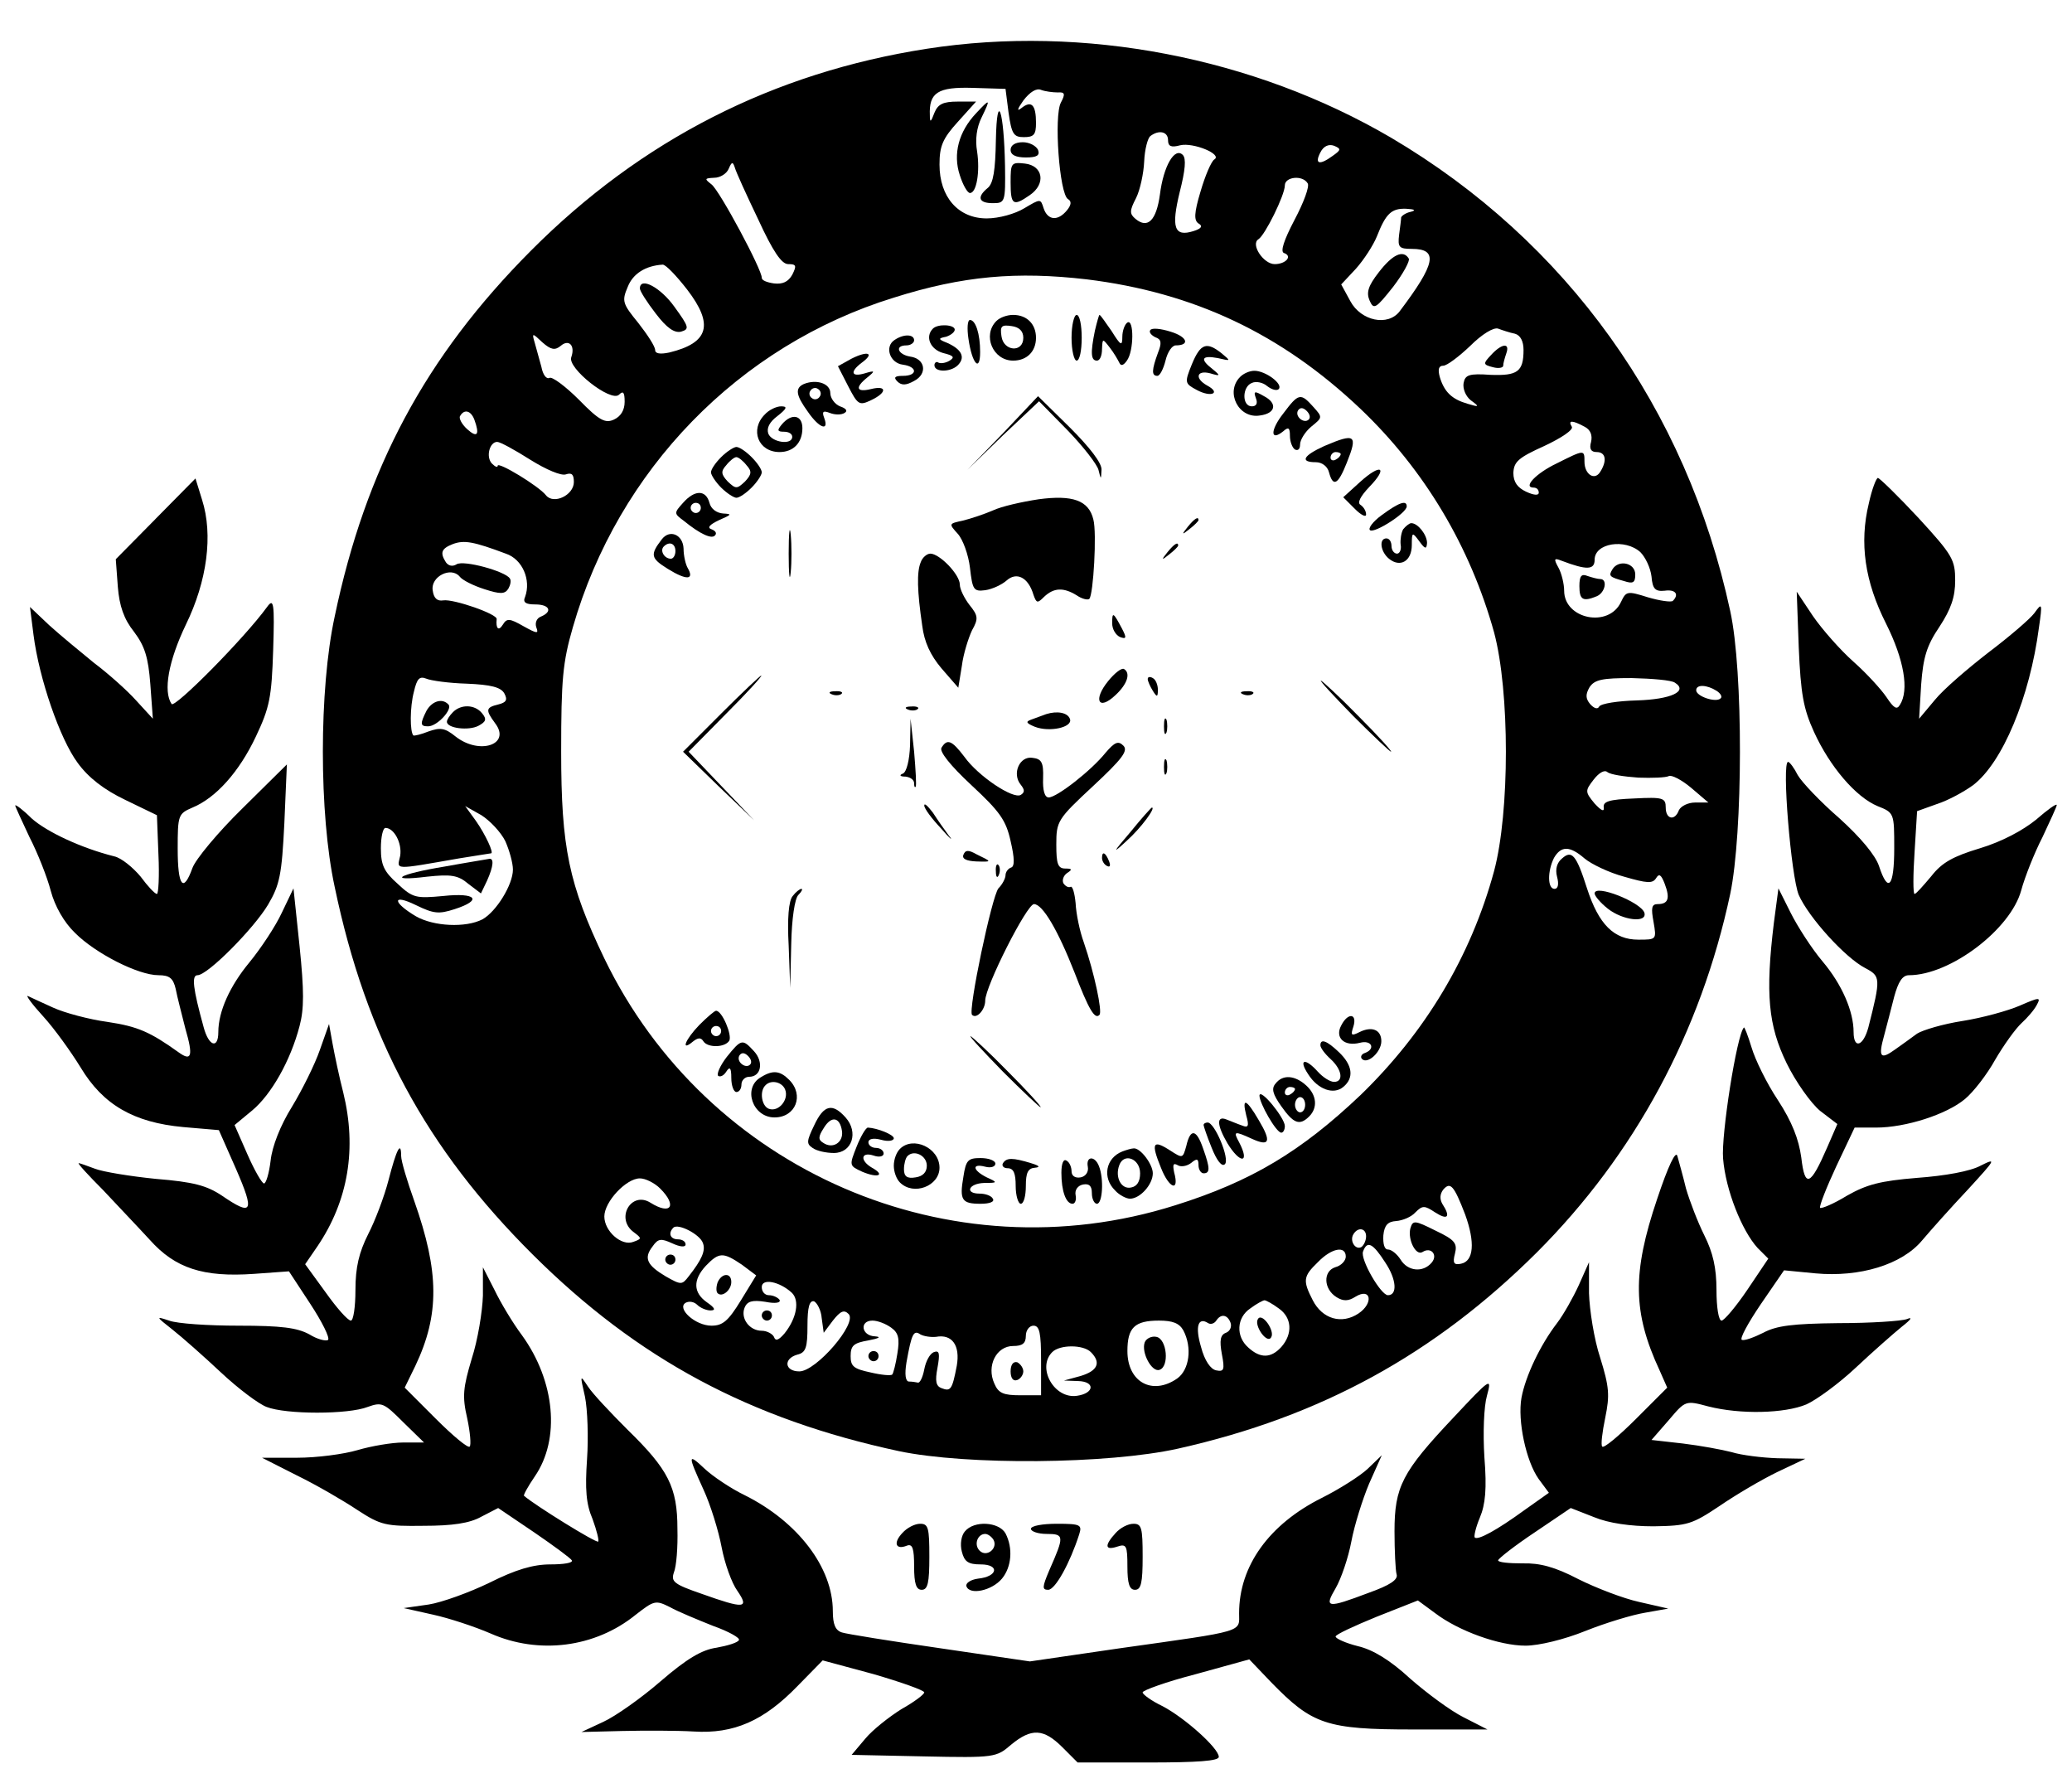 <?xml version="1.0" standalone="no"?>
<!DOCTYPE svg PUBLIC "-//W3C//DTD SVG 20010904//EN"
 "http://www.w3.org/TR/2001/REC-SVG-20010904/DTD/svg10.dtd">
<svg version="1.0" xmlns="http://www.w3.org/2000/svg"
 width="408pt" height="352pt" viewBox="0 0 408 352"
 preserveAspectRatio="xMidYMid meet">

<g transform="translate(0,352) scale(0.1,-0.1)"
fill="#000000" stroke="none">
<path d="M1825 3424 c-302 -47 -562 -179 -780 -398 -207 -208 -325 -428 -386
-720 -31 -143 -31 -389 0 -532 62 -297 180 -515 390 -724 207 -206 428 -324
721 -387 133 -28 411 -26 550 5 281 63 505 186 706 386 193 193 323 434 381
706 25 119 26 439 0 557 -86 399 -322 728 -668 932 -270 158 -605 223 -914
175z m161 -126 c6 -42 10 -48 30 -48 20 0 24 5 24 28 0 36 -9 45 -29 29 -9 -7
-8 -2 4 15 13 17 26 25 35 21 8 -3 23 -5 33 -5 14 1 15 -3 6 -20 -14 -26 -3
-180 14 -190 7 -4 7 -11 -2 -22 -18 -22 -38 -20 -46 4 -6 19 -6 19 -38 0 -18
-11 -50 -20 -74 -20 -56 0 -93 42 -93 106 0 36 6 51 36 84 l36 40 -36 0 c-29
0 -39 -5 -46 -22 -7 -19 -9 -20 -9 -5 -2 45 16 56 84 54 l65 -2 6 -47z m314
-54 c0 -12 6 -15 24 -10 26 6 84 -18 67 -28 -6 -4 -18 -32 -27 -63 -13 -43
-13 -57 -4 -63 9 -5 6 -10 -10 -15 -38 -12 -44 7 -27 77 11 43 13 66 6 73 -16
16 -38 -22 -45 -78 -7 -51 -24 -68 -48 -48 -12 10 -12 16 1 41 8 16 15 49 16
72 1 24 7 46 12 50 17 13 35 9 35 -8z m324 -31 c-26 -19 -36 -16 -24 7 6 12
16 17 27 13 14 -6 14 -8 -3 -20z m-1131 -125 c29 -63 46 -88 59 -88 16 0 17
-3 8 -21 -8 -14 -19 -19 -36 -17 -14 2 -24 6 -24 11 1 15 -83 172 -99 184 -14
11 -14 12 5 13 12 0 25 8 29 18 6 14 8 14 12 2 2 -8 23 -54 46 -102z m1082 71
c4 -6 -8 -38 -26 -72 -21 -40 -28 -62 -21 -65 18 -6 4 -22 -18 -22 -22 0 -48
39 -32 49 13 8 52 87 52 106 0 17 35 21 45 4z m203 -56 c-10 -2 -18 -8 -19
-11 0 -4 -2 -19 -4 -34 -3 -25 0 -28 25 -28 53 0 47 -29 -24 -123 -23 -30 -76
-19 -97 20 l-18 33 29 31 c16 18 34 46 41 63 18 46 29 56 58 55 17 -1 20 -3 9
-6z m-1425 -153 c53 -69 43 -105 -35 -124 -19 -4 -28 -2 -28 5 0 7 -15 30 -33
53 -31 38 -33 43 -21 71 10 26 35 42 69 44 6 0 27 -22 48 -49z m787 20 c211
-26 383 -107 539 -255 126 -120 216 -271 263 -440 31 -116 31 -354 0 -470 -46
-169 -136 -318 -263 -441 -117 -111 -215 -170 -365 -217 -443 -140 -922 68
-1124 486 -70 146 -85 218 -85 407 0 142 3 176 23 245 89 310 327 555 632 649
136 43 242 52 380 36z m843 -107 c11 -3 17 -15 17 -32 0 -43 -12 -51 -65 -49
-42 3 -50 0 -53 -16 -2 -11 4 -26 14 -34 18 -13 17 -14 -6 -7 -31 9 -46 23
-55 53 -4 15 -2 22 7 22 7 0 31 18 53 39 23 23 46 37 55 34 8 -3 23 -8 33 -10z
m-1879 -24 c16 14 29 1 21 -22 -9 -21 78 -90 94 -74 8 8 11 5 11 -14 0 -17 -8
-29 -21 -35 -17 -8 -29 -2 -69 39 -27 27 -53 46 -58 43 -6 -3 -13 6 -16 22 -4
15 -10 36 -13 47 -6 20 -5 20 15 1 17 -15 25 -16 36 -7z m-170 -145 c11 -30 6
-37 -14 -19 -11 10 -17 22 -14 26 8 14 21 11 28 -7z m2186 -14 c12 -6 16 -17
13 -30 -4 -14 0 -20 11 -20 18 0 21 -17 7 -39 -11 -18 -31 -5 -31 20 0 24 0
24 -54 -3 -42 -20 -68 -48 -46 -48 6 0 10 -4 10 -10 0 -6 -10 -5 -25 2 -17 8
-25 19 -25 37 1 22 10 30 61 53 34 16 58 32 54 38 -8 13 1 13 25 0z m-2076
-65 c32 -20 61 -32 70 -29 12 4 16 0 16 -15 0 -26 -40 -45 -55 -26 -14 18 -95
67 -95 58 0 -4 -5 -2 -11 4 -13 13 -5 43 10 43 6 0 35 -16 65 -35z m-48 -185
c33 -11 50 -52 38 -85 -5 -11 1 -15 20 -15 28 0 35 -14 11 -24 -8 -3 -12 -12
-9 -21 5 -13 2 -13 -25 2 -28 16 -33 16 -41 3 -8 -13 -14 -8 -12 11 2 10 -85
40 -105 37 -12 -2 -19 4 -21 20 -4 27 36 47 53 27 5 -7 27 -18 49 -25 31 -10
40 -10 47 1 4 7 6 16 3 20 -8 14 -91 37 -105 28 -8 -5 -16 -3 -21 4 -12 19 -9
27 14 36 22 8 40 5 104 -19z m2234 3 c10 -10 20 -31 22 -48 2 -24 7 -30 26
-28 21 3 29 -7 16 -20 -3 -3 -25 0 -49 7 -41 13 -43 12 -53 -9 -24 -52 -112
-34 -112 22 0 13 -5 34 -11 45 -10 18 -9 20 6 14 50 -19 65 -18 65 2 0 33 60
42 90 15z m-2311 -259 c48 -2 67 -7 74 -19 7 -13 4 -18 -12 -22 -25 -6 -25
-11 -6 -37 32 -42 -31 -63 -78 -26 -21 17 -30 18 -53 10 -15 -6 -28 -9 -30 -8
-7 7 -7 56 1 86 6 26 11 31 24 26 9 -4 45 -9 80 -10z m2379 2 c27 -17 -8 -33
-75 -35 -37 -1 -70 -6 -74 -12 -3 -6 -10 -4 -18 5 -9 11 -9 19 -1 33 10 15 25
18 83 18 40 -1 78 -4 85 -9z m82 -16 c8 -5 12 -12 8 -15 -9 -9 -48 4 -48 16 0
12 21 11 40 -1z m-154 -171 c27 -1 54 0 60 3 5 3 25 -7 44 -23 l34 -29 -26 0
c-14 0 -28 -7 -32 -15 -8 -22 -26 -18 -26 5 0 19 -5 21 -62 18 -50 -2 -62 -6
-60 -18 1 -9 -5 -6 -18 8 -19 23 -19 25 -2 47 10 13 21 20 27 15 6 -5 33 -9
61 -11z m-2231 -125 c8 -18 15 -43 15 -56 0 -30 -33 -83 -60 -98 -33 -17 -96
-14 -131 6 -47 28 -47 45 0 22 35 -17 45 -18 76 -8 56 18 43 33 -22 26 -54 -5
-60 -4 -90 24 -27 24 -33 37 -33 70 0 22 4 40 9 40 17 0 33 -30 29 -55 -6 -28
-16 -28 116 -5 33 5 61 10 63 10 6 0 -11 37 -30 64 l-21 29 32 -18 c17 -11 38
-33 47 -51z m2125 -34 c13 -11 48 -28 78 -36 45 -13 56 -14 63 -3 6 10 10 7
17 -11 11 -29 7 -40 -14 -40 -12 0 -13 -8 -8 -35 6 -35 6 -35 -30 -35 -48 0
-78 30 -101 101 -21 66 -30 76 -49 59 -10 -8 -14 -21 -10 -36 4 -15 2 -24 -5
-24 -14 0 -14 35 -1 61 14 24 31 24 60 -1z m-1820 -650 c34 -34 21 -53 -19
-28 -38 24 -70 -31 -33 -58 16 -12 16 -13 -1 -19 -23 -9 -57 21 -57 50 0 29
43 75 70 75 11 0 29 -9 40 -20z m1585 -51 c20 -55 17 -92 -8 -97 -14 -3 -17 1
-12 20 5 20 0 27 -38 45 -42 21 -45 21 -50 4 -5 -22 11 -54 24 -46 17 11 31
-6 18 -21 -17 -20 -47 -17 -61 6 -7 11 -18 20 -25 20 -7 0 -10 11 -9 28 2 20
9 27 25 28 13 1 30 8 38 17 14 14 18 14 39 0 25 -16 31 -9 14 17 -5 9 -5 19 2
28 14 16 21 8 43 -49z m-1501 -56 c6 -15 -2 -33 -28 -66 -13 -17 -15 -17 -45
0 -37 22 -44 36 -26 59 11 16 17 16 39 6 15 -7 26 -8 26 -2 0 6 -7 10 -15 10
-15 0 -20 12 -9 23 9 9 52 -13 58 -30z m1306 13 c0 -8 -4 -17 -9 -21 -12 -7
-24 12 -16 25 9 15 25 12 25 -4z m38 -52 c22 -33 24 -64 5 -64 -14 0 -55 71
-49 86 8 22 19 17 44 -22z m-78 12 c0 -8 -9 -18 -21 -21 -24 -8 -23 -43 3 -59
13 -8 23 -8 37 1 31 19 36 -13 6 -33 -33 -22 -71 -11 -90 26 -20 39 -19 47 10
75 27 28 55 33 55 11z m-1189 -16 l28 -21 -30 -49 c-25 -41 -36 -50 -58 -50
-32 0 -69 34 -51 45 7 4 17 2 23 -4 6 -6 18 -11 26 -11 11 0 9 5 -7 16 -27 19
-28 44 -2 72 26 27 34 27 71 2z m98 -55 c16 -15 10 -50 -14 -80 -12 -14 -18
-16 -21 -7 -3 6 -14 12 -24 12 -24 0 -42 24 -34 45 5 13 15 16 41 12 20 -4 31
-2 28 4 -4 5 -13 9 -21 9 -8 0 -14 7 -14 16 0 18 35 11 59 -11z m59 -50 l4
-29 18 24 c15 19 22 22 31 13 18 -18 -64 -113 -97 -113 -29 0 -32 25 -4 33 17
4 20 14 20 57 0 37 4 50 13 48 6 -3 14 -18 15 -33z m900 19 c26 -18 28 -50 5
-76 -20 -22 -41 -23 -65 -1 -25 22 -23 59 4 77 12 9 25 16 28 16 3 0 16 -7 28
-16z m-95 -28 c3 -8 -1 -17 -9 -20 -11 -4 -13 -15 -8 -42 6 -31 4 -35 -11 -32
-11 2 -23 19 -30 46 -12 40 -6 60 14 47 5 -3 12 -1 16 5 9 14 22 12 28 -4z
m-668 -10 c14 -10 17 -21 12 -51 -3 -20 -8 -39 -10 -41 -2 -3 -22 -1 -43 4
-33 7 -39 12 -39 32 0 21 6 26 35 31 21 4 26 7 13 8 -27 1 -31 31 -5 31 10 0
26 -6 37 -14z m575 -5 c18 -34 12 -78 -12 -95 -49 -34 -98 -7 -98 54 0 46 14
60 62 60 27 0 40 -5 48 -19z m-280 -60 l0 -68 -41 0 c-33 0 -43 4 -51 23 -16
35 4 74 37 74 18 0 25 5 25 20 0 11 7 20 15 20 12 0 15 -14 15 -69z m-207 47
c32 6 48 -17 41 -57 -9 -47 -12 -51 -30 -44 -11 4 -13 14 -8 40 5 28 4 35 -7
31 -8 -3 -16 -18 -19 -34 -3 -16 -9 -28 -13 -26 -4 1 -12 2 -17 2 -7 0 -9 14
-5 38 10 56 14 64 27 55 7 -4 21 -6 31 -5z m305 -30 c21 -21 13 -37 -20 -47
l-33 -9 28 -1 c34 -1 32 -24 -2 -29 -45 -7 -80 55 -49 86 15 15 61 15 76 0z"/>
<path d="M1922 3297 c-34 -36 -46 -80 -32 -122 6 -19 15 -35 20 -35 13 0 20
42 14 82 -4 23 -1 47 9 67 18 37 17 38 -11 8z"/>
<path d="M1961 3244 c-1 -59 -5 -85 -16 -94 -22 -18 -18 -30 10 -30 24 0 25 2
24 73 -2 110 -16 151 -18 51z"/>
<path d="M1990 3225 c0 -10 10 -15 30 -15 22 0 28 4 24 15 -4 8 -17 15 -30 15
-15 0 -24 -6 -24 -15z"/>
<path d="M1990 3161 c0 -45 5 -48 38 -25 32 22 26 58 -10 62 -27 3 -28 1 -28
-37z"/>
<path d="M2715 2984 c-21 -27 -25 -40 -18 -56 8 -18 12 -16 46 27 20 26 34 52
31 56 -11 18 -32 8 -59 -27z"/>
<path d="M1260 2952 c0 -5 14 -27 31 -49 22 -29 37 -39 50 -36 17 5 16 9 -13
49 -27 38 -68 60 -68 36z"/>
<path d="M1962 2888 c-28 -28 -7 -78 33 -78 27 0 45 18 45 45 0 27 -18 45 -45
45 -12 0 -26 -5 -33 -12z m53 -33 c0 -30 -39 -27 -43 3 -3 20 0 23 20 20 15
-2 23 -10 23 -23z"/>
<path d="M2110 2855 c0 -25 5 -45 10 -45 6 0 10 20 10 45 0 25 -4 45 -10 45
-5 0 -10 -20 -10 -45z"/>
<path d="M2156 2869 c-9 -44 -8 -59 4 -59 6 0 10 10 10 23 1 21 1 21 15 3 8
-10 16 -24 19 -30 3 -7 8 -6 15 4 14 19 14 83 1 75 -5 -3 -10 -16 -10 -28 0
-19 -3 -18 -21 11 -12 17 -22 32 -24 32 -1 0 -5 -14 -9 -31z"/>
<path d="M1907 2853 c7 -49 23 -67 23 -26 0 36 -9 63 -20 63 -5 0 -6 -17 -3
-37z"/>
<path d="M1837 2873 c-16 -16 -5 -41 20 -48 20 -5 24 -8 13 -15 -8 -5 -18 -6
-22 -4 -4 3 -8 0 -8 -5 0 -15 35 -14 48 2 13 15 4 30 -23 42 -18 7 -18 9 -2
12 9 3 17 9 17 14 0 10 -33 12 -43 2z"/>
<path d="M2265 2870 c-3 -4 2 -10 10 -14 12 -4 13 -11 5 -31 -12 -33 -13 -45
-1 -45 5 0 12 14 16 30 4 17 13 30 20 30 29 0 23 17 -10 27 -19 6 -37 8 -40 3z"/>
<path d="M1762 2851 c-21 -13 -10 -46 16 -49 29 -4 29 -22 0 -22 -16 0 -19 -3
-11 -11 8 -8 17 -8 33 1 27 14 22 44 -8 48 -24 4 -31 22 -7 22 8 0 15 5 15 10
0 12 -20 13 -38 1z"/>
<path d="M2347 2803 c-15 -37 -14 -38 10 -51 28 -15 48 -6 20 9 -25 14 -21 31
6 24 20 -6 21 -5 5 8 -26 20 -22 28 10 22 26 -6 26 -6 8 9 -30 24 -42 20 -59
-21z"/>
<path d="M1677 2814 l-27 -15 20 -39 c19 -37 22 -39 45 -28 32 15 32 30 0 22
-29 -7 -32 3 -7 23 16 13 15 14 -5 8 -27 -8 -30 3 -6 21 26 19 12 24 -20 8z"/>
<path d="M2442 2778 c-30 -30 -3 -83 39 -76 31 4 35 24 8 38 -19 11 -21 10
-16 -4 4 -10 1 -16 -8 -16 -20 0 -19 39 0 46 8 4 22 1 30 -6 9 -7 19 -10 23
-6 9 10 -26 36 -48 36 -9 0 -21 -5 -28 -12z"/>
<path d="M1583 2764 c-18 -8 -16 -22 8 -55 22 -32 42 -39 32 -12 -5 13 -2 15
11 10 10 -4 23 -4 29 0 7 4 3 9 -9 13 -10 4 -19 16 -19 26 0 19 -27 28 -52 18z
m31 -25 c-3 -5 -10 -7 -15 -3 -5 3 -7 10 -3 15 3 5 10 7 15 3 5 -3 7 -10 3
-15z"/>
<path d="M1975 2667 l-70 -72 70 68 71 67 56 -57 c31 -32 58 -67 61 -78 5 -20
5 -20 6 0 1 13 -23 44 -62 83 l-63 62 -69 -73z"/>
<path d="M2527 2706 c-26 -33 -26 -56 0 -35 10 9 13 7 13 -9 0 -12 5 -24 10
-27 6 -3 10 1 10 10 0 9 10 25 22 35 22 18 23 18 4 39 -25 28 -29 27 -59 -13z
m50 -12 c-9 -9 -28 6 -21 18 4 6 10 6 17 -1 6 -6 8 -13 4 -17z"/>
<path d="M1506 2704 c-30 -30 -13 -74 29 -74 27 0 45 18 45 47 0 26 -21 30
-40 8 -10 -12 -10 -15 4 -15 9 0 16 -4 16 -10 0 -17 -40 -11 -47 6 -4 11 2 23
18 35 19 15 20 19 7 19 -9 0 -24 -7 -32 -16z"/>
<path d="M2608 2642 c-42 -19 -49 -32 -17 -32 12 0 23 -8 26 -20 8 -30 18 -24
35 19 22 55 17 59 -44 33z m32 -16 c0 -3 -4 -8 -10 -11 -5 -3 -10 -1 -10 4 0
6 5 11 10 11 6 0 10 -2 10 -4z"/>
<path d="M1420 2620 c-11 -11 -20 -24 -20 -30 0 -5 9 -19 20 -30 11 -11 25
-20 30 -20 6 0 19 9 30 20 11 11 20 25 20 30 0 6 -9 19 -20 30 -11 11 -24 20
-30 20 -5 0 -19 -9 -30 -20z m50 -16 c11 -12 10 -18 -3 -32 -16 -15 -18 -15
-34 0 -13 14 -14 20 -3 32 7 9 16 16 20 16 4 0 13 -7 20 -16z"/>
<path d="M2678 2571 l-33 -30 23 -23 c12 -12 22 -17 22 -11 0 7 -5 15 -11 19
-7 4 0 17 17 35 38 39 24 48 -18 10z"/>
<path d="M1345 2530 c-18 -20 -18 -21 1 -35 33 -27 56 -37 62 -29 4 4 1 9 -7
12 -9 3 -4 9 15 18 25 11 26 12 8 13 -13 1 -24 9 -27 21 -7 26 -29 26 -52 0z
m35 -10 c0 -5 -4 -10 -10 -10 -5 0 -10 5 -10 10 0 6 5 10 10 10 6 0 10 -4 10
-10z"/>
<path d="M2045 2537 c-33 -5 -73 -14 -90 -22 -16 -7 -43 -16 -59 -20 -28 -6
-28 -6 -10 -26 10 -11 21 -41 24 -67 5 -43 7 -47 30 -44 14 2 33 11 42 19 20
18 43 6 53 -28 6 -17 8 -17 21 -4 19 18 38 19 64 3 10 -7 22 -10 25 -7 8 8 15
130 8 156 -9 38 -41 49 -108 40z"/>
<path d="M2721 2506 c-18 -13 -28 -27 -23 -30 9 -6 72 34 72 47 0 13 -15 8
-49 -17z"/>
<path d="M1553 2430 c0 -41 2 -58 4 -37 2 20 2 54 0 75 -2 20 -4 3 -4 -38z"/>
<path d="M2339 2483 c-13 -16 -12 -17 4 -4 9 7 17 15 17 17 0 8 -8 3 -21 -13z"/>
<path d="M2763 2478 c-4 -7 -6 -21 -5 -30 2 -10 -2 -18 -7 -18 -6 0 -11 7 -11
15 0 8 -4 15 -10 15 -15 0 -12 -26 5 -40 22 -18 45 -5 45 27 0 26 1 26 15 7
11 -15 14 -16 15 -3 0 16 -18 39 -31 39 -4 0 -11 -6 -16 -12z"/>
<path d="M1303 2458 c-23 -30 -22 -37 12 -58 37 -23 53 -22 39 2 -4 7 -8 24
-8 38 -1 27 -27 39 -43 18z m27 -23 c0 -8 -4 -15 -9 -15 -13 0 -22 16 -14 24
11 11 23 6 23 -9z"/>
<path d="M2299 2433 c-13 -16 -12 -17 4 -4 9 7 17 15 17 17 0 8 -8 3 -21 -13z"/>
<path d="M1813 2413 c-8 -19 -7 -57 3 -125 4 -32 16 -58 38 -84 l33 -38 7 43
c3 24 13 55 20 70 13 23 12 29 -5 50 -10 13 -19 31 -19 40 0 20 -40 61 -58 61
-7 0 -16 -8 -19 -17z"/>
<path d="M2190 2293 c0 -12 7 -23 15 -27 13 -5 14 -2 4 17 -17 32 -19 33 -19
10z"/>
<path d="M2182 2179 c-30 -37 -19 -59 14 -28 24 22 31 44 17 52 -5 2 -18 -8
-31 -24z"/>
<path d="M1420 2115 l-75 -75 70 -68 70 -67 -65 68 -64 67 74 75 c41 41 72 75
69 75 -2 0 -38 -34 -79 -75z"/>
<path d="M2260 2183 c0 -4 5 -15 10 -23 8 -13 10 -13 10 2 0 9 -4 20 -10 23
-5 3 -10 3 -10 -2z"/>
<path d="M2665 2110 c38 -38 72 -70 74 -70 3 0 -26 32 -64 70 -38 39 -72 70
-74 70 -3 0 26 -31 64 -70z"/>
<path d="M1638 2153 c7 -3 16 -2 19 1 4 3 -2 6 -13 5 -11 0 -14 -3 -6 -6z"/>
<path d="M2448 2153 c7 -3 16 -2 19 1 4 3 -2 6 -13 5 -11 0 -14 -3 -6 -6z"/>
<path d="M1788 2123 c7 -3 16 -2 19 1 4 3 -2 6 -13 5 -11 0 -14 -3 -6 -6z"/>
<path d="M2060 2114 c-8 -3 -22 -8 -30 -11 -11 -4 -9 -7 8 -14 29 -11 74 -1
69 15 -4 13 -25 17 -47 10z"/>
<path d="M2292 2090 c0 -14 2 -19 5 -12 2 6 2 18 0 25 -3 6 -5 1 -5 -13z"/>
<path d="M1792 2053 c-1 -30 -7 -53 -14 -56 -8 -3 -6 -6 5 -6 9 -1 17 -6 17
-13 0 -6 1 -9 3 -7 2 2 0 33 -3 69 l-7 65 -1 -52z"/>
<path d="M1854 2048 c-5 -7 17 -35 59 -74 56 -52 68 -69 77 -110 8 -34 8 -50
1 -52 -6 -2 -11 -9 -11 -15 0 -6 -6 -18 -14 -26 -13 -16 -60 -240 -52 -249 9
-9 26 10 26 28 0 28 82 190 96 190 17 0 47 -51 80 -135 28 -73 40 -93 49 -83
6 6 -10 82 -31 143 -8 22 -15 56 -16 77 -2 20 -6 34 -10 32 -4 -2 -10 1 -14 7
-3 6 0 15 7 20 11 7 10 9 -3 9 -15 0 -18 9 -18 47 0 46 2 50 72 115 58 54 70
70 60 80 -10 10 -17 7 -35 -14 -28 -35 -96 -88 -112 -88 -8 0 -12 14 -11 38 1
31 -3 38 -21 40 -25 4 -41 -31 -23 -53 8 -10 8 -15 0 -20 -15 -9 -84 37 -111
75 -25 33 -34 36 -45 18z"/>
<path d="M2292 2010 c0 -14 2 -19 5 -12 2 6 2 18 0 25 -3 6 -5 1 -5 -13z"/>
<path d="M1820 1934 c0 -6 15 -26 33 -45 17 -20 25 -26 16 -15 -9 12 -23 32
-32 46 -10 13 -17 20 -17 14z"/>
<path d="M2226 1882 c-36 -42 -36 -44 -7 -17 28 25 58 66 49 65 -2 -1 -21 -22
-42 -48z"/>
<path d="M1897 1837 c-3 -8 6 -12 25 -13 32 -1 32 -1 1 14 -16 9 -22 9 -26 -1z"/>
<path d="M2170 1831 c0 -6 4 -13 10 -16 6 -3 7 1 4 9 -7 18 -14 21 -14 7z"/>
<path d="M1961 1804 c0 -11 3 -14 6 -6 3 7 2 16 -1 19 -3 4 -6 -2 -5 -13z"/>
<path d="M1561 1756 c-8 -9 -11 -44 -8 -98 l3 -83 2 86 c1 50 7 90 14 97 7 7
9 12 6 12 -3 0 -11 -6 -17 -14z"/>
<path d="M1377 1502 c-28 -29 -37 -53 -13 -33 10 8 16 9 21 1 8 -13 42 -13 51
1 6 11 -14 59 -26 59 -3 0 -18 -13 -33 -28z m43 -12 c0 -5 -4 -10 -10 -10 -5
0 -10 5 -10 10 0 6 5 10 10 10 6 0 10 -4 10 -10z"/>
<path d="M2641 1501 c-13 -24 6 -42 37 -34 23 6 31 -12 10 -20 -7 -2 -10 -8
-6 -12 11 -11 38 14 38 35 0 23 -19 30 -43 18 -16 -8 -18 -7 -12 11 8 26 -11
28 -24 2z"/>
<path d="M1975 1410 c38 -38 72 -70 74 -70 3 0 -26 32 -64 70 -38 39 -72 70
-74 70 -3 0 26 -31 64 -70z"/>
<path d="M1431 1439 c-13 -17 -20 -33 -17 -37 4 -3 11 0 16 8 7 11 10 8 10
-12 0 -16 5 -28 10 -28 6 0 10 7 10 15 0 8 7 15 15 15 24 0 29 29 10 50 -23
25 -25 25 -54 -11z m46 -15 c-9 -9 -28 6 -21 18 4 6 10 6 17 -1 6 -6 8 -13 4
-17z"/>
<path d="M2600 1462 c0 -5 9 -17 20 -27 23 -21 26 -45 7 -45 -8 0 -22 9 -32
20 -25 28 -39 25 -19 -5 19 -30 50 -41 69 -25 22 18 18 43 -8 68 -24 23 -37
28 -37 14z"/>
<path d="M1498 1399 c-36 -21 -16 -79 27 -79 42 0 59 44 29 74 -18 18 -32 20
-56 5z m48 -24 c8 -20 -13 -45 -32 -38 -14 5 -19 34 -7 46 11 12 33 7 39 -8z"/>
<path d="M2512 1387 c-9 -10 -6 -21 11 -45 24 -34 36 -39 55 -20 17 17 15 42
-6 61 -22 20 -46 22 -60 4z m38 -11 c0 -3 -4 -8 -10 -11 -5 -3 -10 -1 -10 4 0
6 5 11 10 11 6 0 10 -2 10 -4z m20 -31 c0 -8 -4 -15 -10 -15 -5 0 -10 7 -10
15 0 8 5 15 10 15 6 0 10 -7 10 -15z"/>
<path d="M2480 1363 c0 -15 33 -73 43 -73 4 0 7 6 7 13 0 16 -49 76 -50 60z"/>
<path d="M2454 1324 c6 -21 4 -25 -8 -20 -9 3 -23 9 -31 12 -20 8 -19 -11 2
-47 25 -41 45 -40 23 2 -12 22 -10 23 25 7 35 -16 39 -6 14 36 -25 43 -34 46
-25 10z"/>
<path d="M1603 1304 c-15 -31 -15 -36 -3 -44 8 -6 27 -10 42 -10 36 0 49 41
23 70 -26 29 -43 25 -62 -16z m55 -11 c3 -22 -18 -36 -37 -23 -10 6 -10 12 1
29 15 25 32 22 36 -6z"/>
<path d="M2370 1305 c0 -2 7 -23 16 -45 10 -25 20 -38 26 -32 10 10 -20 82
-34 82 -4 0 -8 -2 -8 -5z"/>
<path d="M1687 1263 c-15 -38 -15 -38 11 -50 31 -13 46 -7 19 8 -24 14 -22 32
3 24 11 -4 20 -2 20 4 0 6 -7 11 -15 11 -8 0 -15 5 -15 11 0 7 10 9 25 5 14
-4 25 -2 25 3 0 7 -32 20 -51 21 -4 0 -14 -17 -22 -37z"/>
<path d="M2336 1264 c-7 -25 -7 -25 -32 -9 -34 22 -38 15 -18 -34 16 -41 37
-49 26 -9 -3 15 -2 19 7 14 6 -4 18 -2 26 4 12 10 15 9 15 -4 0 -9 5 -16 10
-16 13 0 13 10 -1 49 -13 38 -25 40 -33 5z"/>
<path d="M1772 1258 c-7 -7 -12 -21 -12 -33 0 -12 5 -26 12 -33 27 -27 78 -7
78 29 0 39 -52 63 -78 37z m53 -33 c0 -13 -8 -21 -22 -23 -17 -3 -23 2 -23 16
0 10 3 22 7 26 13 13 38 1 38 -19z"/>
<path d="M2210 1253 c-33 -13 -40 -52 -14 -77 8 -9 22 -16 29 -16 20 0 45 28
45 50 0 18 -25 51 -38 49 -4 0 -14 -3 -22 -6z m35 -43 c0 -16 -6 -26 -18 -28
-19 -4 -32 20 -23 44 9 25 41 13 41 -16z"/>
<path d="M1897 1203 c-8 -46 -3 -53 34 -53 18 0 28 4 24 10 -3 6 -15 10 -26
10 -30 0 -22 20 9 21 27 0 27 1 5 11 -28 14 -30 28 -3 21 11 -3 20 0 20 6 0 6
-13 11 -29 11 -25 0 -29 -4 -34 -37z"/>
<path d="M1975 1230 c-3 -5 1 -10 9 -10 12 0 16 -10 16 -35 0 -19 5 -35 10
-35 6 0 10 16 10 35 0 26 4 35 18 36 11 1 9 4 -8 9 -36 11 -48 11 -55 0z"/>
<path d="M2090 1211 c0 -36 9 -61 22 -61 5 0 8 8 6 17 -2 10 4 19 15 21 12 2
17 -3 17 -17 0 -12 5 -21 10 -21 11 0 14 49 4 74 -8 21 -26 20 -22 -1 2 -10
-4 -19 -14 -21 -11 -2 -18 3 -18 12 0 8 -4 18 -10 21 -6 4 -10 -6 -10 -24z"/>
<path d="M2936 2821 c-16 -17 -16 -19 4 -24 11 -3 20 -1 20 3 0 5 3 15 6 24 8
22 -9 20 -30 -3z"/>
<path d="M3175 2399 c-8 -13 -6 -15 23 -23 18 -6 22 -3 22 13 0 23 -33 30 -45
10z"/>
<path d="M3110 2366 c0 -27 7 -31 34 -20 17 7 22 34 7 34 -5 0 -16 3 -25 6
-12 5 -16 0 -16 -20z"/>
<path d="M840 2121 c-13 -26 -13 -31 3 -31 18 0 49 34 40 43 -12 13 -32 7 -43
-12z"/>
<path d="M892 2118 c-7 -7 -12 -15 -12 -19 0 -13 43 -18 62 -8 15 8 17 13 7
25 -14 17 -41 18 -57 2z"/>
<path d="M876 1814 c-92 -15 -116 -30 -35 -20 47 5 61 3 81 -14 l25 -19 12 25
c13 29 14 45 4 43 -5 -1 -43 -7 -87 -15z"/>
<path d="M3140 1761 c0 -5 12 -19 26 -30 29 -23 78 -29 72 -8 -7 21 -98 57
-98 38z"/>
<path d="M1310 1040 c0 -5 5 -10 10 -10 6 0 10 5 10 10 0 6 -4 10 -10 10 -5 0
-10 -4 -10 -10z"/>
<path d="M1413 995 c-3 -9 -3 -18 0 -21 9 -9 27 6 27 22 0 19 -19 18 -27 -1z"/>
<path d="M1500 930 c0 -5 5 -10 10 -10 6 0 10 5 10 10 0 6 -4 10 -10 10 -5 0
-10 -4 -10 -10z"/>
<path d="M2477 923 c-4 -6 0 -18 7 -28 8 -11 16 -14 19 -8 4 6 0 18 -7 28 -8
11 -16 14 -19 8z"/>
<path d="M1710 850 c0 -5 5 -10 10 -10 6 0 10 5 10 10 0 6 -4 10 -10 10 -5 0
-10 -4 -10 -10z"/>
<path d="M2254 877 c-7 -20 14 -59 29 -54 20 6 15 61 -6 65 -9 2 -20 -3 -23
-11z"/>
<path d="M1990 820 c0 -13 5 -20 13 -17 6 2 12 10 12 17 0 7 -6 15 -12 18 -8
2 -13 -5 -13 -18z"/>
<path d="M306 2498 l-78 -79 4 -54 c3 -38 12 -64 32 -89 21 -28 28 -50 32
-103 l5 -68 -33 36 c-18 20 -55 53 -83 74 -27 22 -67 55 -88 74 l-38 36 7 -55
c11 -86 52 -205 87 -252 21 -29 52 -53 94 -73 l62 -30 3 -78 c2 -42 0 -77 -3
-77 -4 0 -18 15 -32 34 -15 18 -38 37 -52 40 -64 16 -133 48 -163 75 -17 17
-32 28 -32 25 0 -2 13 -30 28 -62 16 -31 35 -79 42 -106 8 -30 26 -62 48 -83
40 -40 124 -83 164 -83 22 0 29 -6 34 -27 3 -16 12 -50 19 -78 16 -55 12 -65
-13 -47 -56 40 -80 51 -140 60 -37 5 -85 18 -107 28 -22 10 -44 20 -50 23 -5
2 8 -16 30 -40 22 -24 55 -70 74 -101 44 -73 104 -108 202 -117 l70 -6 34 -77
c37 -85 32 -93 -28 -52 -30 20 -56 27 -130 33 -50 5 -105 14 -120 20 -16 6
-30 11 -32 11 -3 0 19 -24 48 -53 28 -30 70 -74 92 -98 50 -56 105 -74 205
-67 l69 5 42 -64 c23 -35 39 -67 35 -71 -4 -3 -21 1 -37 11 -24 13 -55 17
-139 17 -60 0 -121 4 -137 10 -27 9 -26 8 7 -18 19 -15 62 -53 95 -84 33 -31
74 -62 90 -68 38 -15 161 -15 199 0 28 10 32 8 70 -30 l41 -40 -41 0 c-22 0
-63 -7 -90 -15 -27 -8 -80 -15 -119 -15 l-69 0 69 -35 c39 -19 92 -50 119 -68
46 -30 56 -32 130 -31 57 0 91 5 114 18 l33 17 71 -48 c38 -26 72 -51 74 -55
3 -5 -16 -8 -42 -8 -34 0 -68 -10 -120 -36 -39 -19 -94 -39 -120 -43 l-49 -7
58 -13 c32 -7 83 -24 113 -37 95 -42 206 -28 286 37 36 28 39 29 67 15 16 -9
55 -25 85 -37 31 -11 54 -24 51 -28 -2 -5 -22 -11 -44 -15 -29 -4 -59 -22
-110 -66 -38 -33 -89 -69 -113 -80 l-43 -20 80 2 c44 1 107 1 141 -1 79 -5
138 21 204 89 l50 51 100 -27 c55 -16 100 -32 100 -36 0 -4 -20 -19 -45 -33
-24 -15 -57 -41 -71 -58 l-27 -32 142 -3 c140 -3 143 -2 172 23 40 33 64 32
101 -5 l30 -30 139 0 c97 0 139 3 139 11 0 17 -67 77 -111 100 -21 10 -39 23
-39 27 0 4 47 21 105 36 l105 29 44 -46 c80 -82 108 -92 278 -92 l147 0 -47
24 c-26 13 -73 48 -105 76 -39 36 -73 57 -103 64 -24 6 -44 15 -44 19 0 4 37
21 81 39 l81 32 34 -25 c46 -35 126 -64 178 -64 26 0 76 12 118 29 40 16 93
32 118 36 l45 8 -57 13 c-32 7 -86 28 -120 45 -46 24 -76 32 -110 31 -27 0
-48 2 -48 6 1 4 33 29 72 55 l71 48 46 -18 c29 -12 72 -18 117 -18 67 1 76 4
130 40 32 22 83 52 114 67 l55 26 -55 1 c-30 1 -71 6 -90 12 -19 5 -63 13 -96
17 l-62 7 34 39 c33 39 33 39 78 27 63 -16 150 -14 193 4 20 9 64 41 98 73 33
31 74 67 90 80 18 14 22 20 10 15 -11 -4 -72 -8 -135 -8 -90 -1 -122 -5 -148
-19 -18 -9 -37 -16 -42 -14 -5 2 12 33 37 70 l46 67 62 -6 c87 -8 170 17 210
65 16 19 57 65 90 100 55 60 57 63 25 47 -20 -11 -70 -20 -125 -24 -73 -6 -99
-13 -138 -35 -26 -16 -50 -26 -53 -24 -2 3 12 39 32 82 l36 76 42 0 c59 0 139
26 175 56 17 14 44 49 60 78 17 29 40 61 52 72 11 10 25 26 30 36 8 15 5 15
-34 -2 -23 -10 -74 -24 -112 -30 -39 -6 -79 -18 -90 -25 -11 -8 -30 -22 -43
-31 -29 -21 -34 -16 -22 27 5 19 14 53 20 77 8 29 16 42 29 42 81 0 200 90
221 167 7 26 26 74 42 105 15 32 28 60 28 63 0 4 -18 -9 -41 -29 -26 -21 -67
-43 -110 -56 -53 -16 -75 -28 -96 -55 -16 -19 -30 -35 -33 -35 -3 0 -3 37 0
82 l5 81 39 14 c22 7 53 24 71 37 58 44 112 173 130 311 7 48 6 49 -9 28 -9
-12 -50 -47 -91 -78 -40 -31 -88 -72 -105 -93 l-31 -37 4 67 c4 54 11 77 36
114 23 35 31 59 31 91 0 41 -5 50 -72 123 -40 43 -76 78 -80 79 -3 1 -12 -22
-18 -50 -19 -78 -8 -154 34 -237 35 -70 46 -131 27 -160 -6 -10 -12 -6 -26 15
-10 15 -39 47 -65 70 -27 24 -62 64 -80 90 l-32 48 4 -110 c4 -91 9 -120 30
-166 31 -68 82 -128 125 -146 33 -13 33 -14 33 -83 0 -76 -12 -90 -30 -35 -7
21 -36 56 -78 94 -37 32 -74 71 -82 85 -7 14 -16 26 -19 26 -13 0 6 -226 21
-262 20 -45 92 -124 131 -144 30 -16 31 -19 6 -117 -10 -37 -29 -43 -29 -9 0
41 -23 94 -61 139 -22 26 -50 70 -63 96 l-24 48 -9 -68 c-17 -140 -11 -202 25
-276 18 -37 48 -79 66 -94 l34 -26 -20 -46 c-33 -76 -44 -81 -51 -20 -5 36
-18 70 -46 113 -22 33 -45 80 -52 104 -7 23 -14 41 -15 39 -14 -14 -45 -212
-41 -258 5 -62 37 -142 68 -176 l21 -21 -41 -61 c-23 -34 -46 -61 -51 -61 -6
0 -10 27 -10 60 0 44 -7 74 -24 108 -13 26 -29 68 -36 92 -6 25 -14 53 -17 64
-3 12 -18 -19 -40 -85 -49 -145 -48 -223 5 -337 l15 -34 -61 -61 c-34 -34 -64
-59 -67 -55 -3 3 0 28 6 57 9 44 8 60 -10 118 -12 36 -21 94 -22 127 l0 61
-20 -45 c-11 -24 -30 -58 -43 -75 -33 -43 -62 -104 -70 -147 -8 -45 9 -125 34
-160 l20 -27 -48 -34 c-55 -40 -92 -60 -98 -54 -2 2 2 20 10 39 11 26 14 57 9
119 -3 48 -1 100 5 121 10 37 8 36 -66 -43 -101 -107 -116 -136 -116 -224 0
-38 2 -77 4 -84 4 -11 -13 -22 -55 -37 -82 -31 -88 -30 -65 9 11 19 25 60 31
92 6 32 22 83 35 114 l25 56 -28 -27 c-15 -14 -56 -40 -90 -57 -104 -52 -163
-134 -163 -227 0 -38 15 -34 -234 -69 l-178 -26 -177 26 c-97 14 -184 28 -193
31 -13 4 -18 16 -18 42 0 86 -69 176 -173 228 -29 14 -64 38 -79 52 -34 32
-34 28 -3 -40 14 -30 30 -82 36 -114 6 -32 20 -71 31 -86 24 -35 14 -36 -70
-6 -55 19 -61 24 -55 42 5 12 8 50 7 86 0 82 -18 117 -98 195 -33 33 -69 71
-78 85 -16 24 -16 24 -6 -20 5 -25 7 -80 4 -123 -4 -59 -2 -88 11 -118 8 -22
13 -42 11 -44 -3 -4 -124 71 -146 90 -2 1 8 19 21 38 51 74 40 188 -25 278
-18 24 -42 64 -54 89 l-23 45 0 -56 c-1 -31 -10 -87 -22 -124 -17 -57 -19 -74
-9 -117 6 -28 8 -53 5 -56 -3 -4 -33 21 -67 55 l-61 61 21 43 c48 101 47 185
-2 324 -14 39 -26 79 -26 89 0 31 -9 14 -25 -48 -8 -31 -26 -79 -40 -106 -18
-36 -25 -65 -25 -110 0 -33 -4 -60 -9 -60 -6 0 -28 25 -50 56 l-40 55 24 35
c61 90 78 193 51 303 -8 31 -17 74 -21 96 l-7 39 -18 -51 c-10 -29 -35 -79
-55 -112 -23 -37 -39 -78 -42 -106 -3 -25 -9 -45 -13 -45 -4 0 -19 26 -33 58
l-25 57 35 29 c37 31 75 97 93 166 9 34 9 69 0 157 l-12 114 -23 -48 c-12 -26
-41 -70 -64 -98 -38 -46 -61 -96 -61 -137 0 -34 -19 -28 -29 10 -21 76 -24
102 -12 102 20 0 111 92 139 139 23 39 27 59 32 160 l5 116 -88 -87 c-48 -47
-92 -100 -98 -117 -18 -50 -29 -36 -29 38 0 66 1 69 29 81 46 19 92 70 125
140 27 57 31 77 34 170 3 94 1 103 -12 85 -45 -62 -182 -200 -188 -191 -17 25
-6 85 28 156 42 86 54 177 32 246 l-13 42 -79 -80z"/>
<path d="M1777 502 c-19 -20 -13 -34 9 -25 11 4 14 -6 14 -41 0 -34 4 -46 15
-46 12 0 15 14 15 65 0 57 -2 65 -18 65 -11 0 -26 -8 -35 -18z"/>
<path d="M1900 505 c-7 -8 -10 -25 -6 -40 5 -20 13 -25 37 -25 38 0 34 -24 -5
-28 -15 -2 -25 -9 -23 -15 6 -18 50 -9 70 15 19 23 22 60 7 89 -13 23 -62 26
-80 4z m56 -16 c10 -17 -13 -36 -27 -22 -12 12 -4 33 11 33 5 0 12 -5 16 -11z"/>
<path d="M2030 510 c0 -5 14 -10 31 -10 35 0 35 -4 5 -72 -14 -33 -14 -38 -2
-38 14 0 43 53 61 109 6 19 3 21 -44 21 -28 0 -51 -4 -51 -10z"/>
<path d="M2197 502 c-23 -25 -21 -35 3 -27 18 6 20 2 20 -39 0 -34 4 -46 15
-46 12 0 15 14 15 65 0 57 -2 65 -18 65 -11 0 -26 -8 -35 -18z"/>
</g>
</svg>
